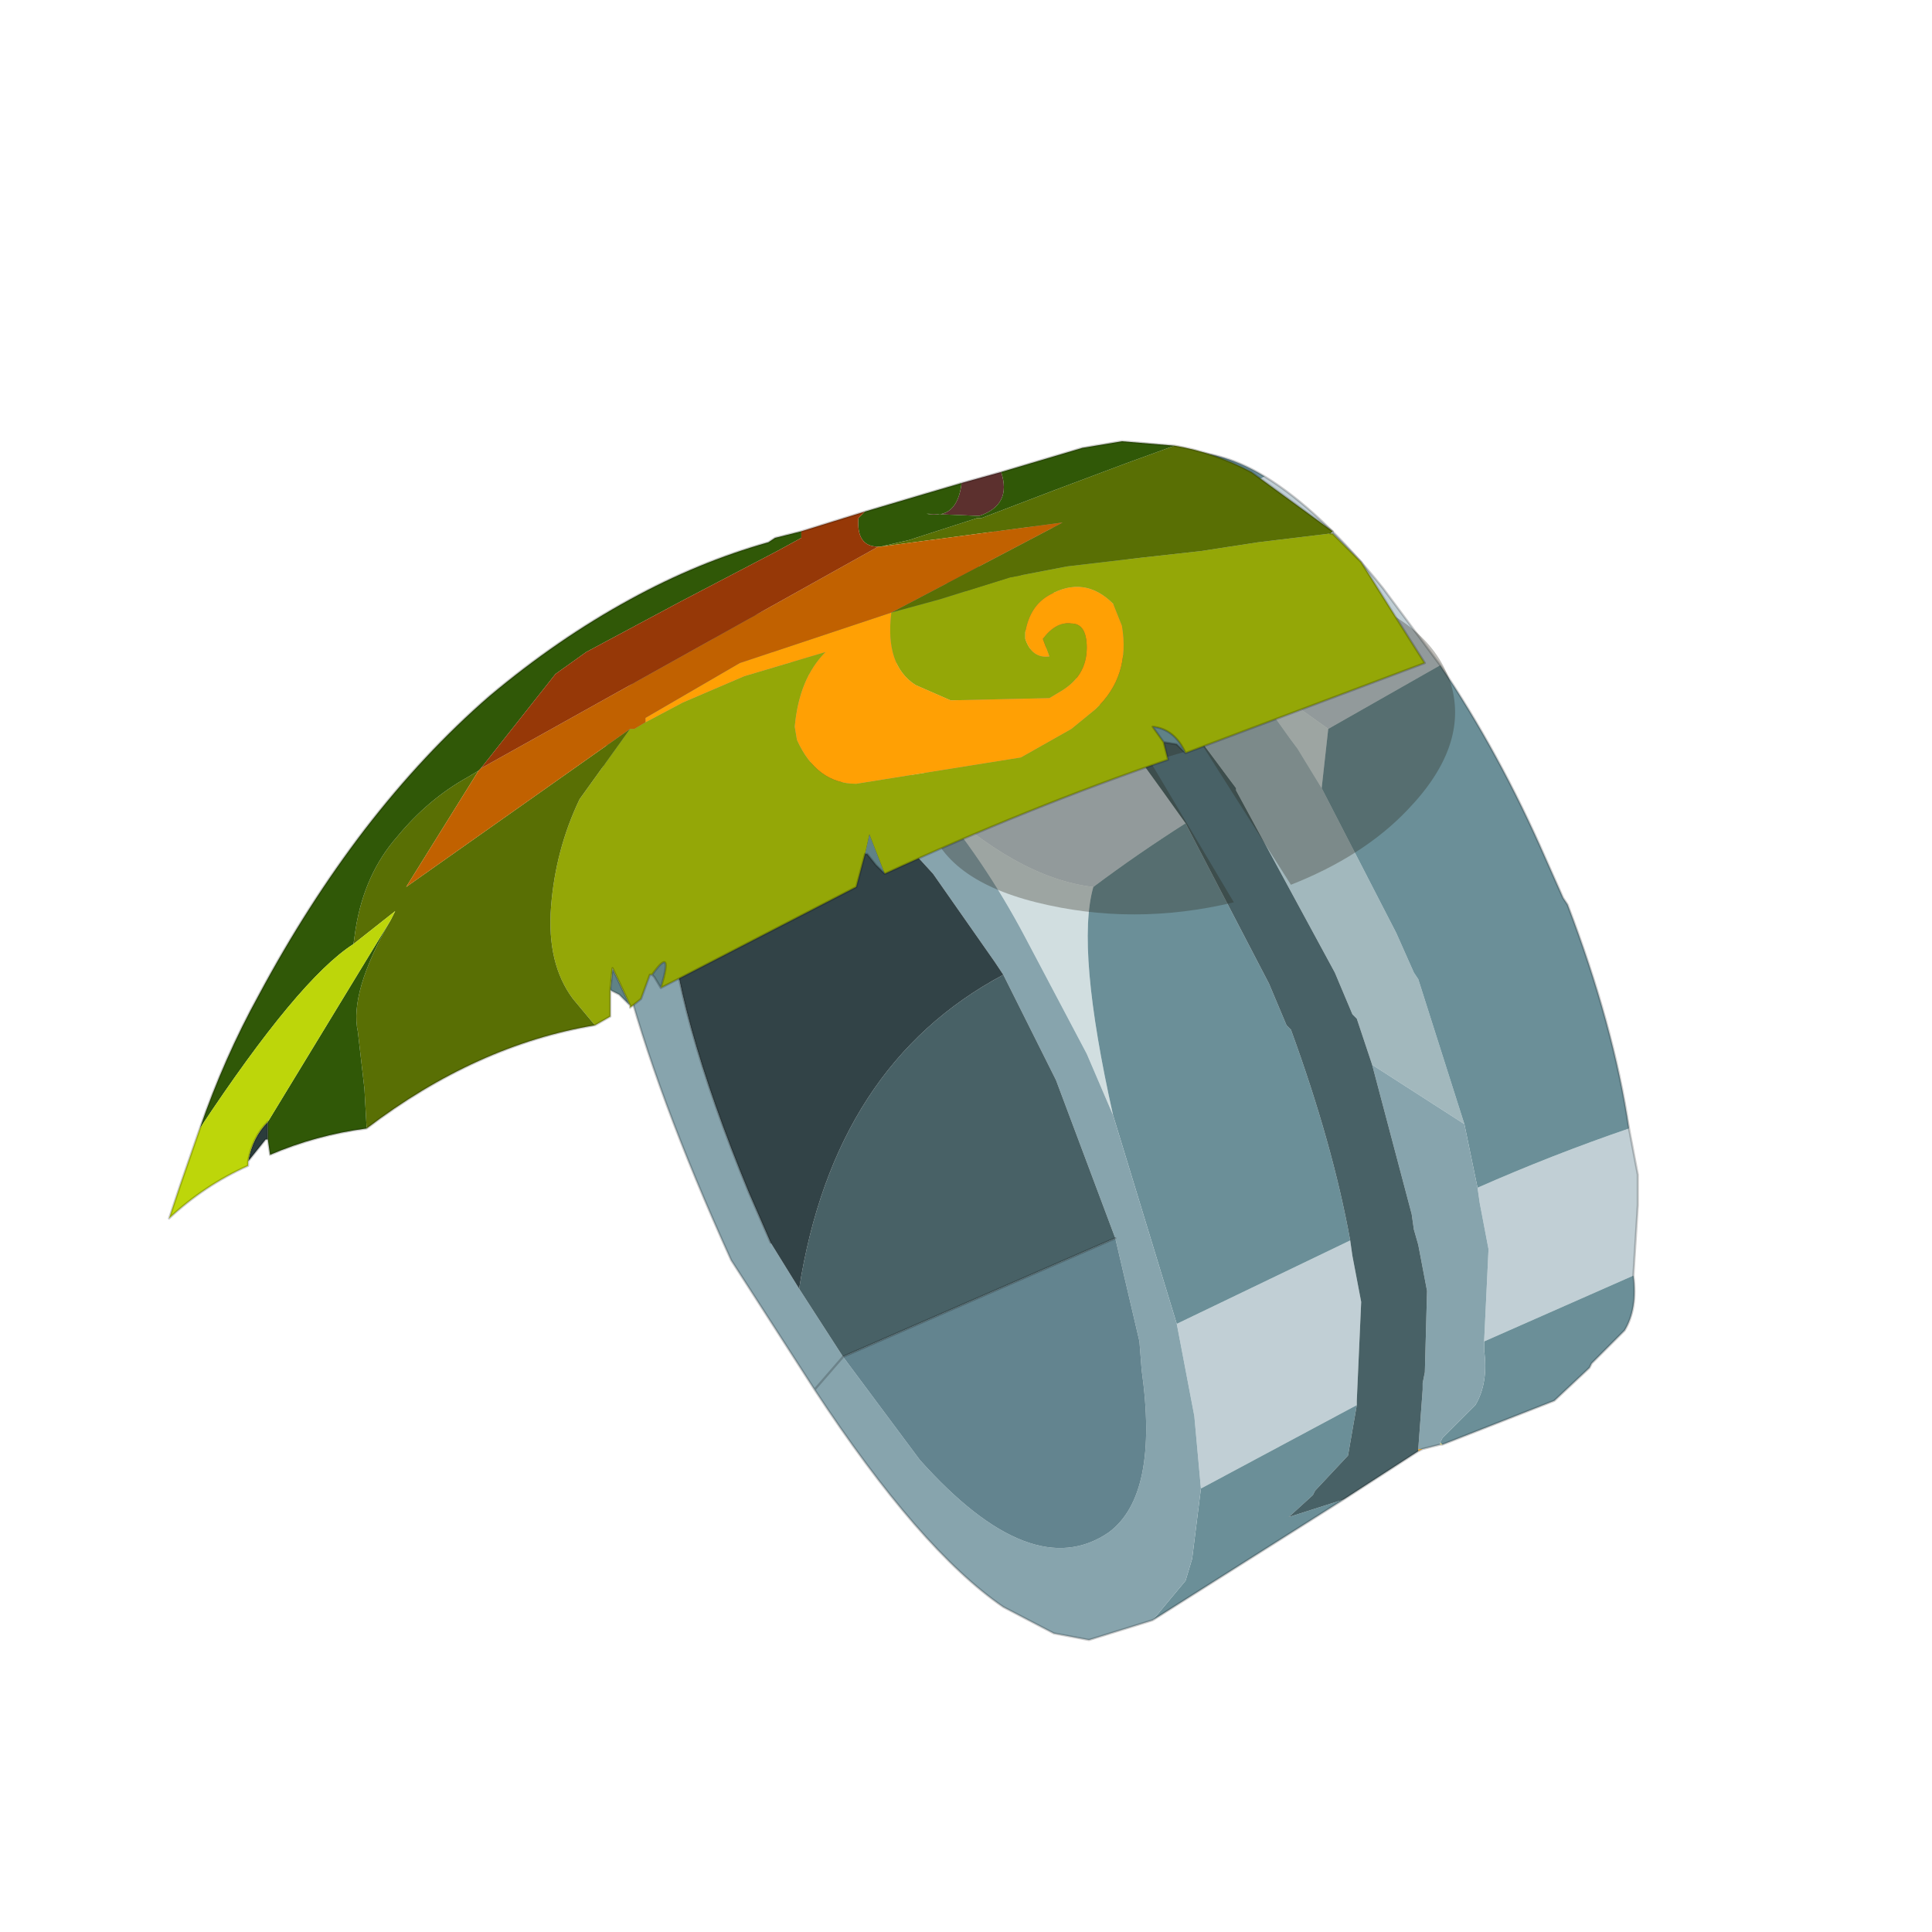 <?xml version="1.0" encoding="UTF-8" standalone="no"?>
<svg xmlns:xlink="http://www.w3.org/1999/xlink" height="440.0px" width="440.0px" xmlns="http://www.w3.org/2000/svg">
  <g transform="matrix(10.0, 0.0, 0.0, 10.0, 0.0, 0.0)">
    <use height="44.0" transform="matrix(1.0, 0.0, 0.0, 1.0, 0.0, 0.0)" width="44.0" xlink:href="#shape0"/>
  </g>
  <defs>
    <g id="shape0" transform="matrix(1.0, 0.0, 0.0, 1.0, 0.0, 0.0)">
      <path d="M44.0 44.0 L0.0 44.0 0.0 0.0 44.0 0.0 44.0 44.0" fill="#33cc33" fill-opacity="0.0" fill-rule="evenodd" stroke="none"/>
      <path d="M32.85 32.9 L32.8 32.9 32.8 32.85 32.85 32.9" fill="#faed7c" fill-rule="evenodd" stroke="none"/>
      <path d="M32.4 33.0 L32.3 33.05 32.3 33.0 32.4 33.0" fill="#fcb738" fill-rule="evenodd" stroke="none"/>
      <path d="M28.15 15.1 Q26.8 13.45 25.65 12.7 L28.8 10.85 Q30.1 11.65 31.5 13.4 L32.8 15.15 30.25 16.6 28.15 15.1 M37.1 25.7 L37.3 26.75 37.3 27.45 37.2 29.05 33.8 30.55 33.9 28.45 33.7 27.4 33.65 27.05 Q35.35 26.3 37.1 25.7 M22.95 14.05 Q24.05 14.8 25.2 16.25 L26.5 18.05 27.0 18.75 Q25.9 19.45 24.9 20.2 23.15 20.0 21.15 18.1 L20.0 16.7 18.9 15.75 22.95 14.05 M30.75 28.25 L30.8 28.6 31.0 29.65 30.9 31.9 30.9 32.0 27.35 33.9 27.2 32.25 26.8 30.15 30.75 28.25" fill="#c1cfd5" fill-rule="evenodd" stroke="none"/>
      <path d="M30.1 17.95 L29.55 17.05 29.4 16.85 28.15 15.1 30.25 16.6 30.1 17.95 M25.35 25.4 L24.75 24.0 23.35 21.35 Q22.4 19.55 21.15 18.1 23.15 20.0 24.9 20.2 24.5 21.6 25.35 25.4" fill="#d1dee0" fill-rule="evenodd" stroke="none"/>
      <path d="M22.8 12.05 L23.0 12.0 23.65 12.0 Q24.5 12.0 25.4 12.55 L25.65 12.7 Q26.8 13.45 28.15 15.1 L29.4 16.85 29.55 17.05 30.1 17.95 31.8 21.25 32.2 22.15 32.3 22.3 33.35 25.6 31.25 24.25 31.2 24.1 30.9 23.2 30.8 23.1 30.4 22.15 28.15 18.0 28.15 17.95 28.0 17.75 26.7 16.0 24.2 13.6 24.05 13.5 24.0 13.5 Q23.1 12.9 22.25 12.9 L21.3 12.8 22.8 12.05" fill="#a2b8bd" fill-rule="evenodd" stroke="none"/>
      <path d="M22.8 12.05 L21.3 12.8 20.7 13.15 20.75 13.15 Q21.6 13.15 22.5 13.75 L22.95 14.05 18.9 15.75 Q17.95 14.95 17.05 14.65 L16.9 14.65 Q16.05 14.45 15.35 14.65 L22.8 12.05 M33.35 25.6 L32.3 22.3 32.2 22.15 31.8 21.25 30.1 17.95 30.25 16.6 32.8 15.15 Q34.15 17.15 35.2 19.55 L35.6 20.45 35.7 20.6 Q36.75 23.35 37.1 25.7 35.35 26.3 33.65 27.05 L33.35 25.6 M25.65 12.7 L25.4 12.55 Q24.5 12.0 23.65 12.0 L23.0 12.0 26.2 10.4 27.05 10.3 Q27.9 10.3 28.8 10.85 L25.65 12.7 M37.2 29.05 Q37.3 29.8 37.0 30.3 L36.25 31.05 36.2 31.15 35.4 31.9 32.85 32.9 32.8 32.85 32.85 32.75 33.6 32.0 Q33.9 31.5 33.8 30.75 L33.8 30.55 37.2 29.05 M30.6 34.15 L26.25 36.9 27.0 36.0 27.15 35.5 27.35 33.9 30.9 32.0 30.7 33.15 29.95 33.95 29.9 34.05 29.35 34.55 30.6 34.15 M27.0 18.75 L28.9 22.4 29.3 23.35 29.4 23.45 Q30.35 26.05 30.75 28.25 L26.8 30.15 25.35 25.4 Q24.5 21.6 24.9 20.2 25.9 19.45 27.0 18.75" fill="#6b8f98" fill-rule="evenodd" stroke="none"/>
      <path d="M31.25 24.25 L33.35 25.6 33.65 27.05 33.7 27.4 33.9 28.45 33.8 30.55 33.8 30.75 Q33.9 31.5 33.6 32.0 L32.85 32.75 32.8 32.85 32.8 32.9 32.4 33.0 32.3 33.0 32.4 31.65 32.4 31.5 32.45 31.25 32.5 29.4 32.3 28.35 32.2 28.0 32.15 27.65 31.25 24.25 M26.25 36.9 L24.8 37.35 24.0 37.2 22.85 36.6 Q20.95 35.3 18.55 31.65 L16.65 28.7 Q13.2 21.1 13.75 17.4 13.9 16.4 14.3 15.7 L14.45 15.5 Q14.8 15.0 15.35 14.65 16.05 14.45 16.9 14.65 L17.05 14.65 Q17.95 14.95 18.9 15.75 L20.0 16.7 21.15 18.1 Q22.4 19.55 23.35 21.35 L24.75 24.0 25.35 25.4 26.8 30.15 27.2 32.25 27.35 33.9 27.15 35.5 27.0 36.0 26.25 36.9 M22.85 22.2 L22.65 21.9 21.25 19.9 20.2 18.75 Q18.2 16.6 16.55 17.15 13.65 18.9 17.05 27.15 L17.55 28.3 18.2 29.35 19.2 30.9 20.95 33.25 Q23.5 36.1 25.25 34.9 26.4 34.05 26.0 31.2 L25.95 30.55 25.4 28.2 24.05 24.6 22.85 22.2 M18.55 31.65 L19.2 30.9 18.55 31.65" fill="#87a4ad" fill-rule="evenodd" stroke="none"/>
      <path d="M25.4 28.2 L25.95 30.55 26.0 31.2 Q26.4 34.05 25.25 34.9 23.5 36.1 20.95 33.25 L19.2 30.9 25.4 28.2" fill="#63848f" fill-rule="evenodd" stroke="none"/>
      <path d="M21.3 12.8 L22.25 12.9 Q23.1 12.9 24.0 13.5 L24.05 13.5 24.2 13.6 26.7 16.0 28.0 17.75 28.15 17.95 28.15 18.0 30.4 22.15 30.8 23.1 30.9 23.2 31.2 24.1 31.25 24.25 32.15 27.65 32.2 28.0 32.3 28.35 32.5 29.4 32.45 31.25 32.4 31.5 32.4 31.65 32.3 33.0 32.3 33.05 30.6 34.15 29.35 34.55 29.9 34.05 29.95 33.95 30.7 33.15 30.9 32.0 30.9 31.9 31.0 29.65 30.8 28.6 30.75 28.25 Q30.35 26.05 29.4 23.45 L29.3 23.35 28.9 22.4 27.0 18.75 26.5 18.05 25.2 16.25 Q24.05 14.8 22.95 14.05 L22.5 13.75 Q21.6 13.15 20.75 13.15 L20.7 13.15 21.3 12.8 M22.85 22.2 L24.05 24.6 25.4 28.2 19.2 30.9 18.2 29.35 Q19.0 24.25 22.85 22.2" fill="#486166" fill-rule="evenodd" stroke="none"/>
      <path d="M16.55 17.15 Q18.2 16.6 20.2 18.75 L21.25 19.9 22.65 21.9 22.85 22.2 Q19.0 24.25 18.2 29.35 L17.55 28.3 17.05 27.15 Q13.65 18.9 16.55 17.15" fill="#324347" fill-rule="evenodd" stroke="none"/>
      <path d="M23.0 12.0 L22.8 12.05 M23.0 12.0 L26.2 10.4 27.05 10.3 Q27.9 10.3 28.8 10.85 30.1 11.65 31.5 13.4 L32.8 15.15 Q34.15 17.15 35.2 19.55 L35.6 20.45 35.7 20.6 Q36.75 23.35 37.1 25.7 L37.3 26.75 37.3 27.45 37.2 29.05 Q37.3 29.8 37.0 30.3 L36.25 31.05 36.2 31.15 35.4 31.9 32.85 32.9 32.8 32.9 32.4 33.0 32.3 33.05 30.6 34.15 26.25 36.9 24.8 37.35 24.0 37.2 22.85 36.6 Q20.95 35.3 18.55 31.65 L16.65 28.7 Q13.2 21.1 13.75 17.4 13.9 16.4 14.3 15.7 L14.45 15.5 Q14.8 15.0 15.35 14.65 L22.8 12.05 M19.2 30.9 L18.55 31.65 M17.55 28.3 L17.05 27.15 Q13.65 18.9 16.55 17.15 M25.4 28.2 L19.2 30.9" fill="none" stroke="#000000" stroke-linecap="round" stroke-linejoin="round" stroke-opacity="0.2" stroke-width="0.05"/>
      <path d="M21.95 15.9 L24.25 14.2 Q25.1 13.8 26.1 13.55 28.55 12.95 30.55 13.5 32.6 14.15 33.05 15.6 33.45 17.0 32.05 18.45 31.05 19.5 29.4 20.15 L27.4 17.0 26.2 17.35 28.1 20.55 Q25.8 21.1 23.6 20.55 21.4 20.0 21.1 18.55 20.8 17.05 21.95 15.9" fill="#252316" fill-opacity="0.302" fill-rule="evenodd" stroke="none"/>
      <path d="M27.0 17.15 L26.8 16.95 26.5 16.9 26.25 16.55 Q26.75 16.6 27.0 17.15 M20.15 19.9 L19.95 19.7 19.75 19.45 19.7 19.45 19.8 19.0 20.15 19.9 M15.05 22.5 L14.9 22.25 14.85 22.2 Q15.35 21.5 15.05 22.5 M14.35 22.9 L14.1 22.65 13.9 22.55 13.95 22.05 14.35 22.9" fill="#608286" fill-rule="evenodd" stroke="none"/>
      <path d="M22.8 10.75 Q23.05 11.5 22.3 11.75 L21.1 11.7 Q21.8 11.85 21.9 11.0 L22.8 10.75" fill="#5c302e" fill-rule="evenodd" stroke="none"/>
      <path d="M30.3 12.15 L30.35 12.1 30.35 12.15 30.3 12.15" fill="#cddadc" fill-rule="evenodd" stroke="none"/>
      <path d="M6.1 25.95 L6.05 25.95 5.65 26.45 Q5.75 25.9 6.1 25.55 L6.1 25.95" fill="#2b3c3c" fill-rule="evenodd" stroke="none"/>
      <path d="M20.3 13.95 L21.4 13.65 23.0 13.15 24.3 12.9 26.0 12.7 27.35 12.55 28.65 12.35 30.3 12.15 30.35 12.15 31.0 12.8 32.1 14.55 32.45 15.1 27.0 17.15 Q26.75 16.6 26.25 16.55 L26.5 16.9 26.6 17.3 Q23.4 18.4 20.15 19.9 L19.8 19.0 19.7 19.45 19.5 20.2 15.05 22.5 Q15.35 21.5 14.85 22.2 L14.8 22.2 14.6 22.75 14.35 22.95 14.35 22.9 13.95 22.05 13.9 22.55 13.9 23.15 13.55 23.35 13.05 22.75 Q12.45 21.95 12.55 20.65 12.65 19.35 13.2 18.2 L14.35 16.6 14.45 16.6 14.7 16.45 15.55 16.0 16.95 15.4 18.8 14.85 Q18.2 15.45 18.1 16.55 L18.15 16.85 Q18.6 17.85 19.5 17.85 L23.25 17.25 24.4 16.6 24.95 16.15 Q25.75 15.4 25.55 14.25 L25.35 13.75 Q24.7 13.1 23.9 13.55 23.45 13.8 23.35 14.4 L23.35 14.55 Q23.5 15.0 23.9 14.95 L23.75 14.55 Q24.05 14.15 24.4 14.2 24.75 14.2 24.75 14.75 24.75 15.4 24.15 15.75 L23.9 15.9 21.65 15.95 20.85 15.6 Q20.15 15.15 20.3 13.95" fill="#94a707" fill-rule="evenodd" stroke="none"/>
      <path d="M20.05 12.45 L20.7 12.3 22.25 11.8 22.35 11.8 24.05 11.15 25.65 10.55 26.75 10.15 Q27.65 10.3 28.5 10.75 L30.35 12.1 30.3 12.15 28.65 12.35 27.35 12.55 26.0 12.7 24.3 12.9 23.0 13.15 21.4 13.65 20.3 13.95 24.2 11.9 20.05 12.45 M13.55 23.35 Q10.85 23.8 8.35 25.7 L8.3 24.8 8.15 23.5 Q7.95 22.6 8.9 20.95 L9.0 20.75 8.05 21.5 8.1 21.15 Q8.3 19.9 9.05 19.05 9.75 18.2 10.65 17.7 L10.9 17.55 9.25 20.2 14.35 16.6 13.2 18.2 Q12.65 19.35 12.55 20.65 12.45 21.95 13.05 22.75 L13.55 23.35" fill="#596f04" fill-rule="evenodd" stroke="none"/>
      <path d="M26.75 10.15 L25.65 10.55 24.05 11.15 22.35 11.8 22.25 11.8 20.7 12.3 20.05 12.45 20.0 12.45 Q19.5 12.45 19.55 11.8 L19.7 11.65 21.05 11.25 21.9 11.0 Q21.8 11.85 21.1 11.7 L22.3 11.75 Q23.05 11.5 22.8 10.75 L24.65 10.2 25.55 10.05 26.75 10.15 M8.35 25.7 Q7.2 25.85 6.15 26.3 L6.1 25.95 6.1 25.55 8.9 20.95 Q7.95 22.6 8.15 23.5 L8.3 24.8 8.35 25.7 M4.55 25.7 Q5.1 24.1 5.9 22.65 7.0 20.6 8.3 18.9 9.65 17.15 11.15 15.85 12.7 14.55 14.35 13.65 15.9 12.8 17.5 12.35 L17.65 12.25 18.25 12.1 18.25 12.25 17.7 12.55 15.5 13.7 13.35 14.85 12.65 15.35 10.95 17.5 10.9 17.55 10.65 17.7 Q9.75 18.2 9.05 19.05 8.3 19.9 8.1 21.15 L8.05 21.5 Q6.8 22.3 4.55 25.7" fill="#305807" fill-rule="evenodd" stroke="none"/>
      <path d="M5.65 26.45 L5.65 26.55 Q4.65 27.0 3.85 27.75 L4.1 27.0 4.55 25.7 Q6.8 22.3 8.05 21.5 L9.0 20.75 8.9 20.95 6.1 25.55 Q5.75 25.9 5.65 26.45" fill="#bdd60a" fill-rule="evenodd" stroke="none"/>
      <path d="M20.3 13.95 Q20.15 15.15 20.85 15.6 L21.65 15.95 23.9 15.9 24.15 15.75 Q24.75 15.4 24.75 14.75 24.75 14.2 24.4 14.2 24.05 14.15 23.75 14.55 L23.9 14.95 Q23.5 15.0 23.35 14.55 L23.35 14.4 Q23.45 13.8 23.9 13.55 24.7 13.1 25.35 13.75 L25.55 14.25 Q25.75 15.4 24.95 16.15 L24.4 16.6 23.25 17.25 19.5 17.85 Q18.6 17.85 18.15 16.85 L18.1 16.55 Q18.2 15.45 18.8 14.85 L16.95 15.4 15.55 16.0 14.7 16.45 14.7 16.35 16.85 15.1 20.3 13.95" fill="#ffa004" fill-rule="evenodd" stroke="none"/>
      <path d="M20.0 12.45 L20.05 12.45 24.2 11.9 20.3 13.95 16.85 15.1 14.7 16.35 14.7 16.45 14.45 16.6 14.35 16.6 9.25 20.2 10.9 17.55 10.95 17.5 20.0 12.45" fill="#c16100" fill-rule="evenodd" stroke="none"/>
      <path d="M19.7 11.65 L19.55 11.8 Q19.5 12.45 20.0 12.45 L10.95 17.5 12.65 15.35 13.35 14.85 15.5 13.7 17.7 12.55 18.25 12.25 18.25 12.1 19.7 11.65" fill="#963807" fill-rule="evenodd" stroke="none"/>
      <path d="M26.75 10.15 L25.55 10.05 24.65 10.2 22.8 10.75 M21.9 11.0 L21.05 11.25 19.7 11.65 M30.35 12.1 L28.5 10.75 Q27.65 10.3 26.75 10.15 M21.9 11.0 L22.8 10.75 M30.35 12.15 L30.3 12.15 M30.35 12.1 L30.35 12.15 31.0 12.8 32.1 14.55 32.45 15.1 27.0 17.15 26.8 16.95 26.5 16.9 26.6 17.3 Q23.4 18.4 20.15 19.9 L19.95 19.7 19.75 19.45 19.7 19.45 19.5 20.2 15.05 22.5 14.9 22.25 14.85 22.2 14.8 22.2 14.6 22.75 14.35 22.95 14.35 22.9 14.1 22.65 13.9 22.55 13.9 23.15 13.55 23.35 Q10.85 23.8 8.35 25.7 7.2 25.85 6.15 26.3 L6.1 25.95 M6.05 25.95 L5.65 26.45 5.65 26.55 Q4.65 27.0 3.85 27.75 L4.1 27.0 4.55 25.7 Q5.1 24.1 5.9 22.65 7.0 20.6 8.3 18.9 9.65 17.15 11.15 15.85 12.7 14.55 14.35 13.65 15.9 12.8 17.5 12.35 L17.65 12.25 18.25 12.1 19.7 11.65 M27.0 17.15 Q26.75 16.6 26.25 16.55 L26.5 16.9 M15.05 22.5 Q15.35 21.5 14.85 22.2 M14.35 22.9 L13.95 22.05 13.9 22.55 M6.1 25.55 L6.1 25.95 M6.1 25.55 Q5.75 25.9 5.65 26.45" fill="none" stroke="#000000" stroke-linecap="round" stroke-linejoin="round" stroke-opacity="0.2" stroke-width="0.05"/>
    </g>
  </defs>
</svg>
